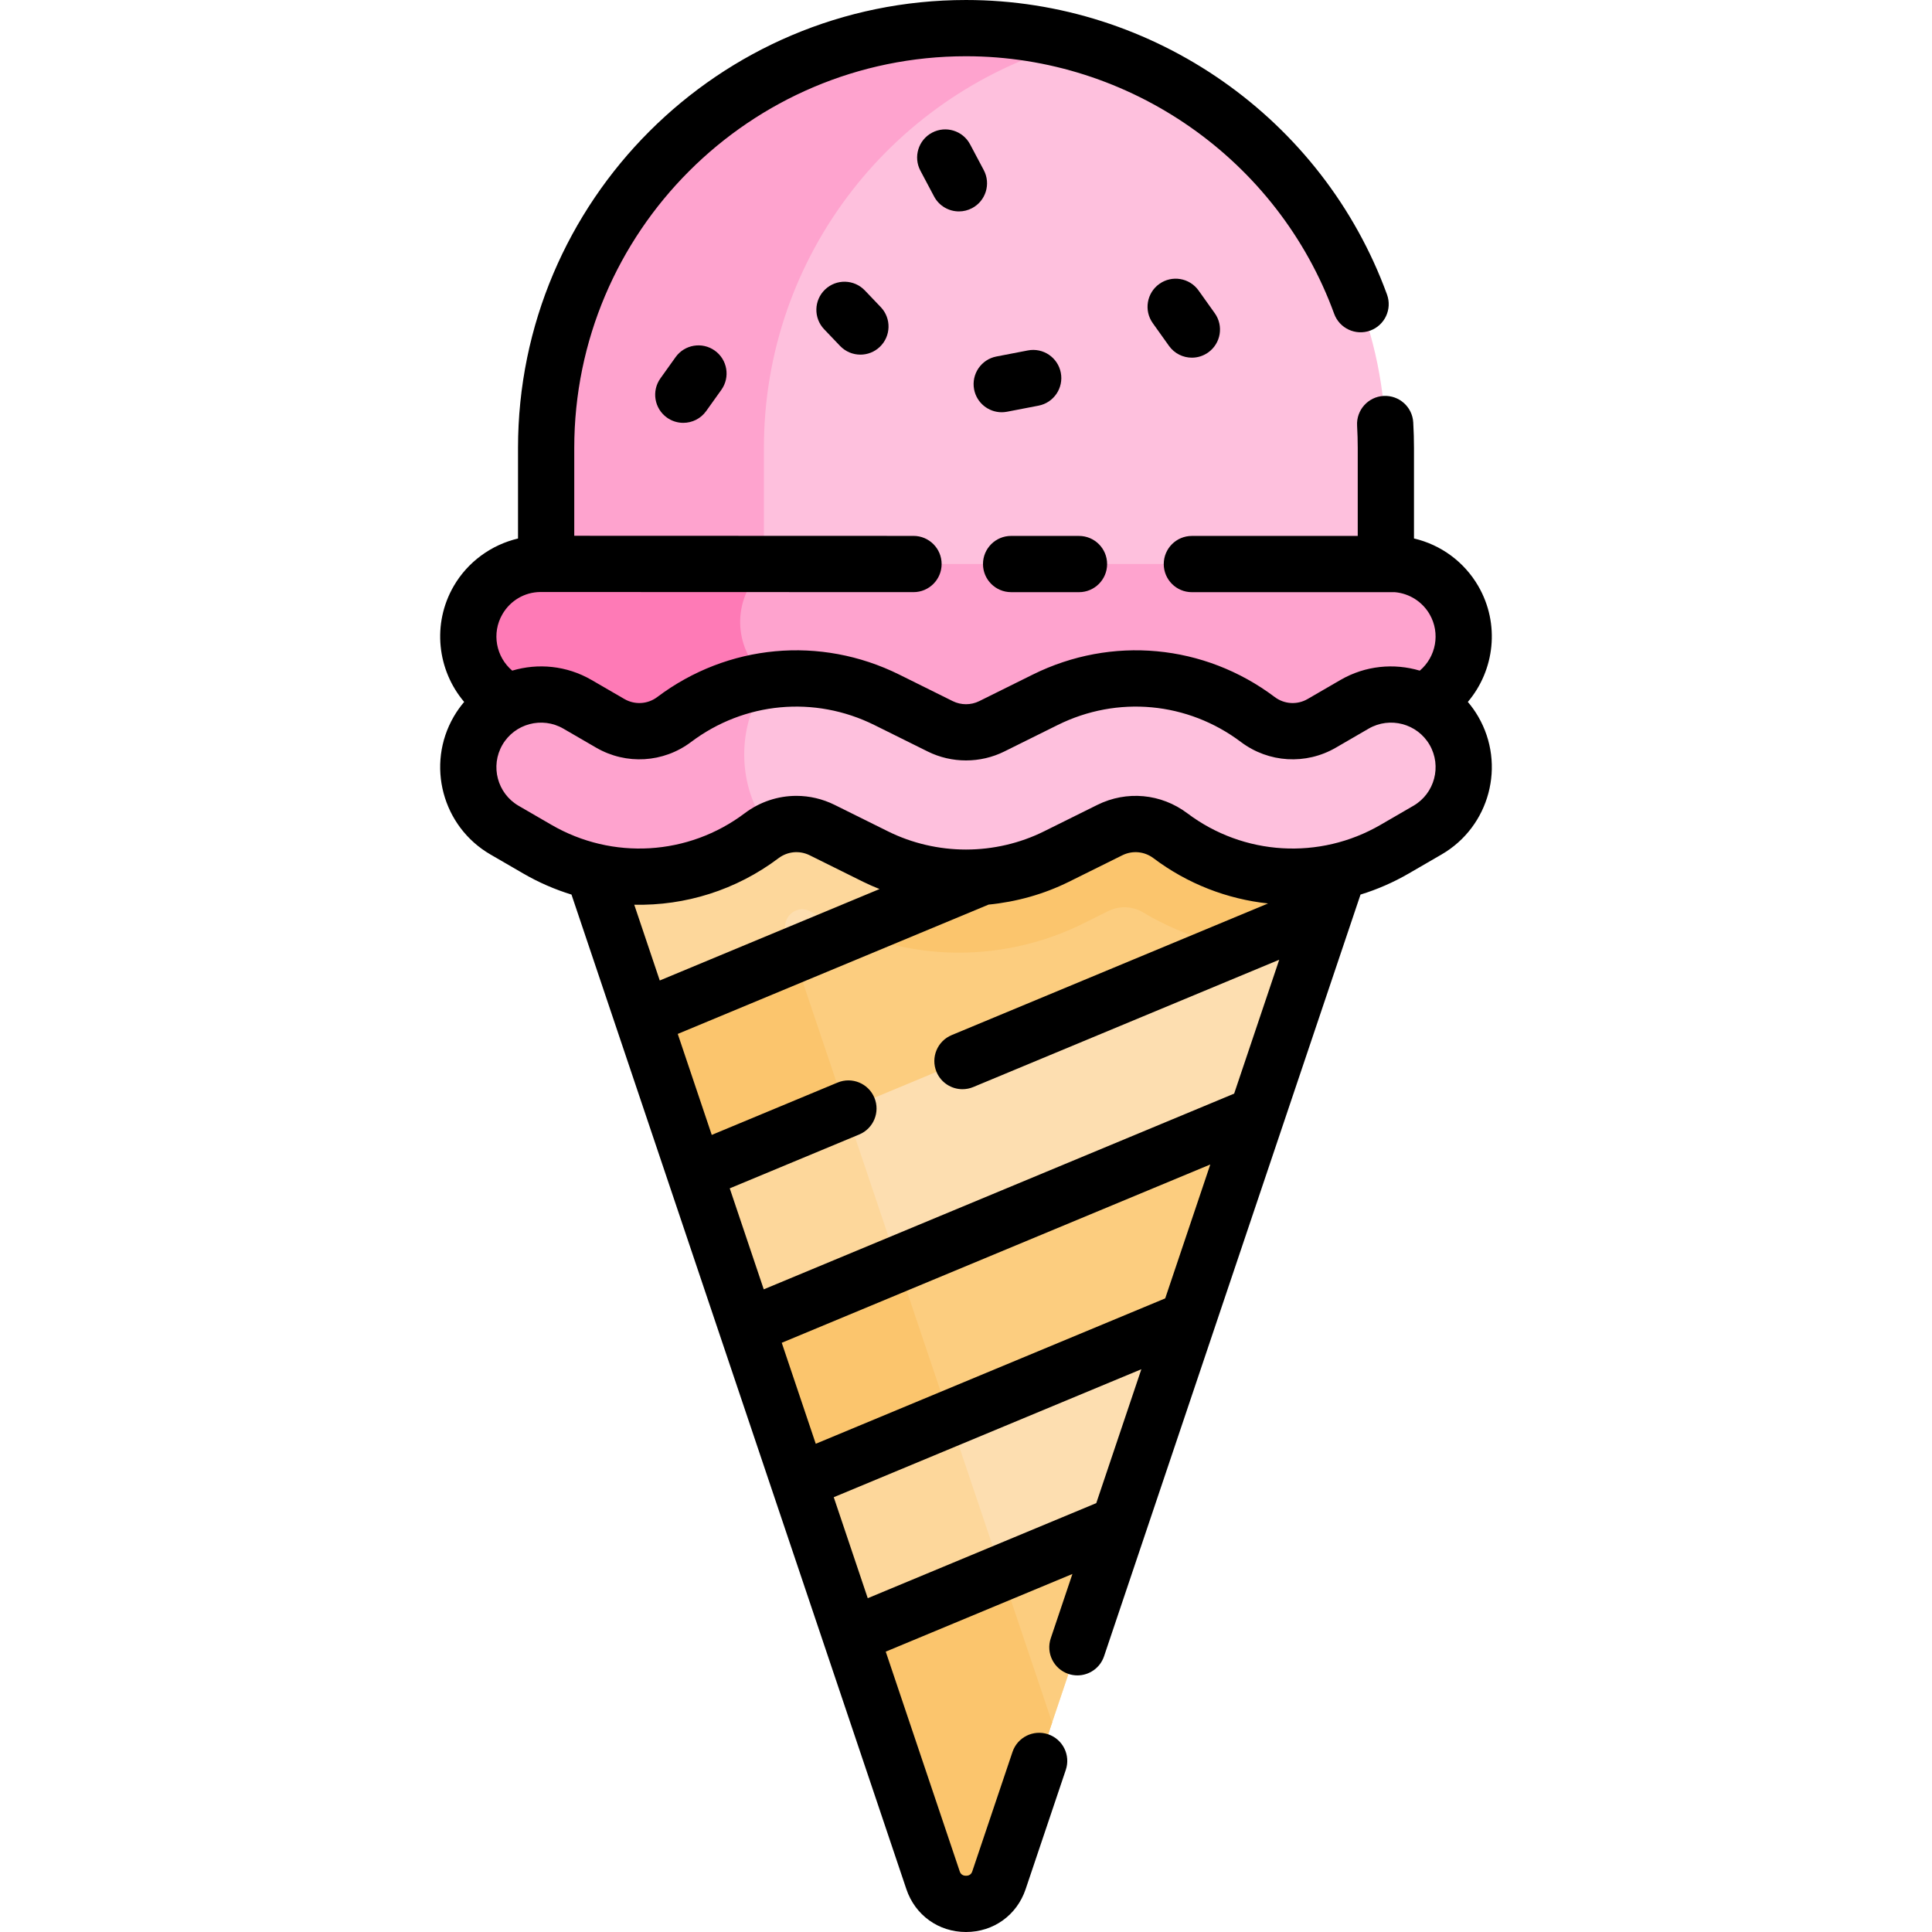 <svg id="Capa_1" enable-background="new 0 0 515.245 515.245" height="512" viewBox="0 0 515.245 515.245" width="512" xmlns="http://www.w3.org/2000/svg"><g><g id="XMLID_220_"><g><path d="m369.593 201.566-13.15 32.5-90.02 267.36c-2.84 8.43-14.76 8.43-17.6 0l-90.02-267.36-11.52-32.5z" fill="#fddeb0"/></g></g><path d="m193.534 201.566h-10.777-35.475l11.52 32.5 90.02 267.36c2.84 8.43 14.76 8.43 17.6 0l14.16-42.055-70.962-210.757c-1.276-3.79 2.62-7.422 6.218-5.676.026.013.052.025.078.038l6.828 3.388c10.153 5.037 21.561 7.7 32.989 7.7h.001c11.43 0 22.836-2.663 32.988-7.699l6.828-3.388c2.954-1.466 6.458-1.353 9.287.342 11.479 6.879 24.47 10.48 38.003 10.48 2.365 0 4.725-.118 7.072-.344l6.529-19.39 13.15-32.5h-176.057z" fill="#fdd79b"/><path d="m369.593 201.566-13.15 32.5-2.9 8.61-168.27 70.01-13.87-41.198 89.98-37.422 87.48-32.5z" fill="#fccd7f"/><g fill="#fbc56d"><path d="m225.551 295.928-13.869-41.192-40.279 16.752 1.068 3.172 12.803 38.025z"/><path d="m227.078 248.333c9.014 3.757 18.827 5.732 28.657 5.732h.001c11.43 0 22.836-2.663 32.988-7.699l6.828-3.388c2.954-1.466 6.458-1.353 9.287.342 7.684 4.605 16.048 7.733 24.797 9.303l23.907-9.947 2.9-8.61 13.15-32.5h-20.73l-87.48 32.5z"/></g><path d="m369.597 119.474c0-61.841-50.133-111.974-111.974-111.974-61.842 0-111.974 50.133-111.974 111.974v82.087h223.949v-82.087z" fill="#fec0dd"/><path d="m286.677 11.306c-9.262-2.48-19.01-3.806-29.054-3.806-61.842 0-111.974 50.133-111.974 111.974v82.087h58.077v-82.087c-.001-51.797 35.188-95.377 82.951-108.168z" fill="#fea3ce"/><g><path d="m144.082 150.383c-6.614.073-13.022 3.529-16.582 9.665-5.373 9.264-2.218 21.132 7.046 26.505l1.15.667 27.294 20.279h196.669l19.891-20.279 1.149-.666c9.264-5.374 12.419-17.241 7.046-26.505-3.358-5.791-9.253-9.195-15.464-9.621z" fill="#fea3ce"/><path d="m235.506 203.603-27.294-20.279-1.15-.667c-9.264-5.374-12.419-17.241-7.046-26.505 1.342-2.313 3.089-4.244 5.098-5.758l-61.033-.012c-6.614.073-13.022 3.529-16.582 9.665-5.373 9.264-2.219 21.132 7.046 26.505l1.15.667 27.294 20.279h196.669l3.821-3.896h-127.973z" fill="#fe7ab6"/><g><path d="m255.735 234.064c-8.278 0-16.554-1.871-24.1-5.616l-14.253-7.072c-5.265-2.613-11.452-2.039-16.147 1.496-17.449 13.138-40.93 14.545-59.821 3.587l-8.755-5.077c-9.264-5.374-12.419-17.241-7.046-26.505 5.374-9.264 17.242-12.419 26.506-7.046l8.755 5.078c5.378 3.119 12.064 2.72 17.031-1.021 16.492-12.416 38.221-14.431 56.715-5.256l14.254 7.072c4.298 2.132 9.427 2.131 13.723 0l14.255-7.073c18.49-9.176 40.223-7.161 56.715 5.257 4.968 3.74 11.652 4.141 17.031 1.021l8.755-5.078c9.265-5.372 21.132-2.22 26.506 7.046 5.373 9.264 2.219 21.132-7.046 26.505l-8.755 5.077c-18.891 10.958-42.373 9.551-59.821-3.587-4.696-3.535-10.882-4.109-16.147-1.496l-14.254 7.072c-7.545 3.744-15.825 5.616-24.101 5.616z" fill="#fec0dd"/></g><g><path d="m201.097 188.208c1.2-2.771 2.726-5.13 4.474-7.049-9.827.9-19.404 4.509-27.667 10.729-4.967 3.741-11.653 4.14-17.031 1.021l-8.755-5.078c-9.263-5.372-21.132-2.218-26.505 7.046s-2.219 21.132 7.046 26.505l8.755 5.077c18.891 10.958 42.371 9.551 59.821-3.587 1.199-.903 2.496-1.61 3.85-2.123-6.835-8.012-8.717-21.623-3.988-32.541z" fill="#fea3ce"/></g><g id="XMLID_221_"><g fill="#fccd7f"><path d="m298.39 406.483-31.967 94.943c-2.84 8.43-14.76 8.43-17.6 0l-21.95-65.19z"/><path d="m335.163 297.268-18.39 54.618-103.76 43.17-13.877-41.198z"/></g></g></g><path d="m266.423 501.426 14.16-42.055-13.432-39.892-40.278 16.757 21.95 65.19c2.84 8.43 14.76 8.43 17.6 0z" fill="#fbc56d"/><path d="m239.414 337.101-40.278 16.757 13.877 41.198 40.273-16.756z" fill="#fbc56d"/><g><path d="m391.456 187.194c7.157-8.436 8.636-20.806 2.777-30.908-3.754-6.472-9.976-11.008-17.137-12.683v-24.129c0-2.196-.066-4.489-.197-6.816-.232-4.136-3.764-7.291-7.91-7.067-4.135.233-7.299 3.774-7.066 7.91.115 2.048.174 4.058.174 5.973v23.453h-44.236c-4.143 0-7.5 3.358-7.5 7.5s3.357 7.5 7.5 7.5h54.132c3.866.338 7.317 2.525 9.266 5.884 2.932 5.057 1.701 11.393-2.619 15.042-6.855-2.039-14.501-1.371-21.162 2.491l-8.755 5.078c-2.766 1.604-6.204 1.399-8.757-.524-18.775-14.137-43.512-16.429-64.56-5.984l-14.255 7.072c-2.208 1.096-4.848 1.096-7.058 0l-14.254-7.073c-21.049-10.443-45.789-8.15-64.56 5.984-2.555 1.924-5.991 2.129-8.757.524l-8.755-5.078c-6.661-3.864-14.307-4.532-21.163-2.492-4.319-3.649-5.55-9.984-2.618-15.041 2.127-3.666 5.931-5.882 10.092-5.928l99.541.035h.003c4.141 0 7.499-3.356 7.5-7.498s-3.355-7.501-7.497-7.502l-90.478-.031v-23.413c.001-57.606 46.868-104.473 104.476-104.473 43.747 0 83.205 27.603 98.185 68.686 1.418 3.891 5.722 5.896 9.615 4.477 3.892-1.419 5.896-5.724 4.477-9.616-17.131-46.981-62.251-78.547-112.277-78.547-65.879 0-119.475 53.596-119.475 119.474v24.14c-7.122 1.686-13.399 6.229-17.137 12.672-5.859 10.102-4.38 22.474 2.777 30.909-1.022 1.204-1.958 2.508-2.777 3.921-7.438 12.827-3.055 29.316 9.772 36.756l8.754 5.077c4.126 2.394 8.446 4.264 12.872 5.626l89.31 265.245c2.337 6.941 8.579 11.426 15.903 11.426s13.566-4.485 15.902-11.425l10.711-31.809c1.322-3.926-.788-8.18-4.714-9.501-3.925-1.321-8.181.789-9.501 4.714l-10.712 31.81c-.101.299-.407 1.211-1.687 1.211s-1.586-.912-1.688-1.212l-19.717-58.558 49.783-20.712-5.775 17.152c-1.322 3.925.788 8.179 4.714 9.501.794.267 1.601.394 2.395.394 3.131 0 6.053-1.977 7.106-5.109l68.395-203.127c4.425-1.362 8.745-3.232 12.871-5.626l8.755-5.077c12.827-7.44 17.211-23.929 9.772-36.755-.818-1.415-1.753-2.719-2.776-3.923zm-141.702 98.663c1.199 2.883 3.989 4.621 6.928 4.621.96 0 1.937-.186 2.878-.577l81.598-33.949-12.024 35.71-125.449 52.193-9.069-26.934 34.53-14.366c3.824-1.591 5.635-5.981 4.044-9.806-1.592-3.825-5.983-5.634-9.806-4.044l-33.566 13.965-9.069-26.934 82.895-34.489c7.455-.73 14.761-2.781 21.411-6.08l14.255-7.072c2.705-1.344 5.888-1.048 8.302.769 9.129 6.874 19.71 10.919 30.567 12.081l-84.38 35.107c-3.825 1.591-5.635 5.981-4.045 9.805zm60.995 60.409-93.196 38.774-9.069-26.934 114.289-47.55zm-134.798-84.78-6.804-20.207c13.567.302 27.146-3.876 38.486-12.414 2.415-1.818 5.595-2.112 8.304-.77l14.253 7.072c1.427.708 2.894 1.338 4.376 1.932zm55.469 164.739-9.069-26.934 82.036-34.131-12.024 35.71zm145.516-211.329-8.756 5.078c-16.278 9.442-36.512 8.23-51.546-3.092-6.978-5.252-16.171-6.104-23.991-2.222l-14.254 7.072c-6.373 3.162-13.555 4.833-20.767 4.834-7.211 0-14.393-1.672-20.768-4.834l-14.252-7.072c-3.255-1.615-6.747-2.411-10.219-2.411-4.871 0-9.7 1.567-13.774 4.634-15.033 11.32-35.267 12.534-51.546 3.091l-8.755-5.077c-5.673-3.29-7.611-10.582-4.322-16.254 3.291-5.672 10.584-7.611 16.256-4.322l8.755 5.078c7.993 4.636 17.927 4.04 25.305-1.517 14.21-10.7 32.938-12.434 48.871-4.53l14.255 7.073c6.382 3.166 14.005 3.166 20.389 0l14.256-7.073c15.933-7.908 34.658-6.17 48.87 4.53 7.378 5.556 17.312 6.152 25.305 1.517l8.754-5.078c5.674-3.29 12.968-1.352 16.256 4.321 3.289 5.671 1.351 12.963-4.322 16.254z"/><path d="m269.651 157.922 18.103.005h.002c4.142 0 7.499-3.356 7.5-7.498.001-4.143-3.355-7.501-7.498-7.502l-18.103-.005c-.001 0-.001 0-.002 0-4.142 0-7.499 3.356-7.5 7.498s3.355 7.5 7.498 7.502z"/><path d="m262.36 45.366-3.646-6.872c-1.94-3.658-6.479-5.052-10.14-3.11-3.659 1.941-5.052 6.481-3.11 10.14l3.646 6.872c1.347 2.54 3.944 3.987 6.632 3.987 1.185 0 2.388-.282 3.508-.876 3.659-1.942 5.051-6.482 3.11-10.141z"/><path d="m220.039 77.207c-2.996 2.86-3.106 7.607-.246 10.604l4.244 4.446c1.474 1.543 3.448 2.321 5.426 2.321 1.861 0 3.726-.688 5.178-2.075 2.996-2.86 3.106-7.607.246-10.604l-4.244-4.446c-2.862-2.996-7.609-3.105-10.604-.246z"/><path d="m180.168 95.25-4.042 5.659c-2.407 3.371-1.626 8.055 1.744 10.462 1.321.944 2.845 1.397 4.353 1.397 2.341 0 4.646-1.092 6.11-3.142l4.042-5.659c2.407-3.371 1.626-8.055-1.744-10.462-3.372-2.407-8.055-1.624-10.463 1.745z"/><path d="m267.142 109.94c.47 0 .948-.044 1.427-.137l8.392-1.617c4.067-.784 6.729-4.716 5.945-8.784-.783-4.066-4.715-6.731-8.783-5.945l-8.392 1.617c-4.067.784-6.729 4.716-5.945 8.784.691 3.588 3.833 6.082 7.356 6.082z"/><path d="m309.183 75.718c-3.372 2.405-4.157 7.088-1.752 10.461l4.323 6.063c1.464 2.052 3.771 3.146 6.113 3.146 1.506 0 3.027-.453 4.348-1.394 3.372-2.405 4.157-7.088 1.752-10.461l-4.323-6.063c-2.404-3.371-7.087-4.158-10.461-1.752z"/></g></g></svg>